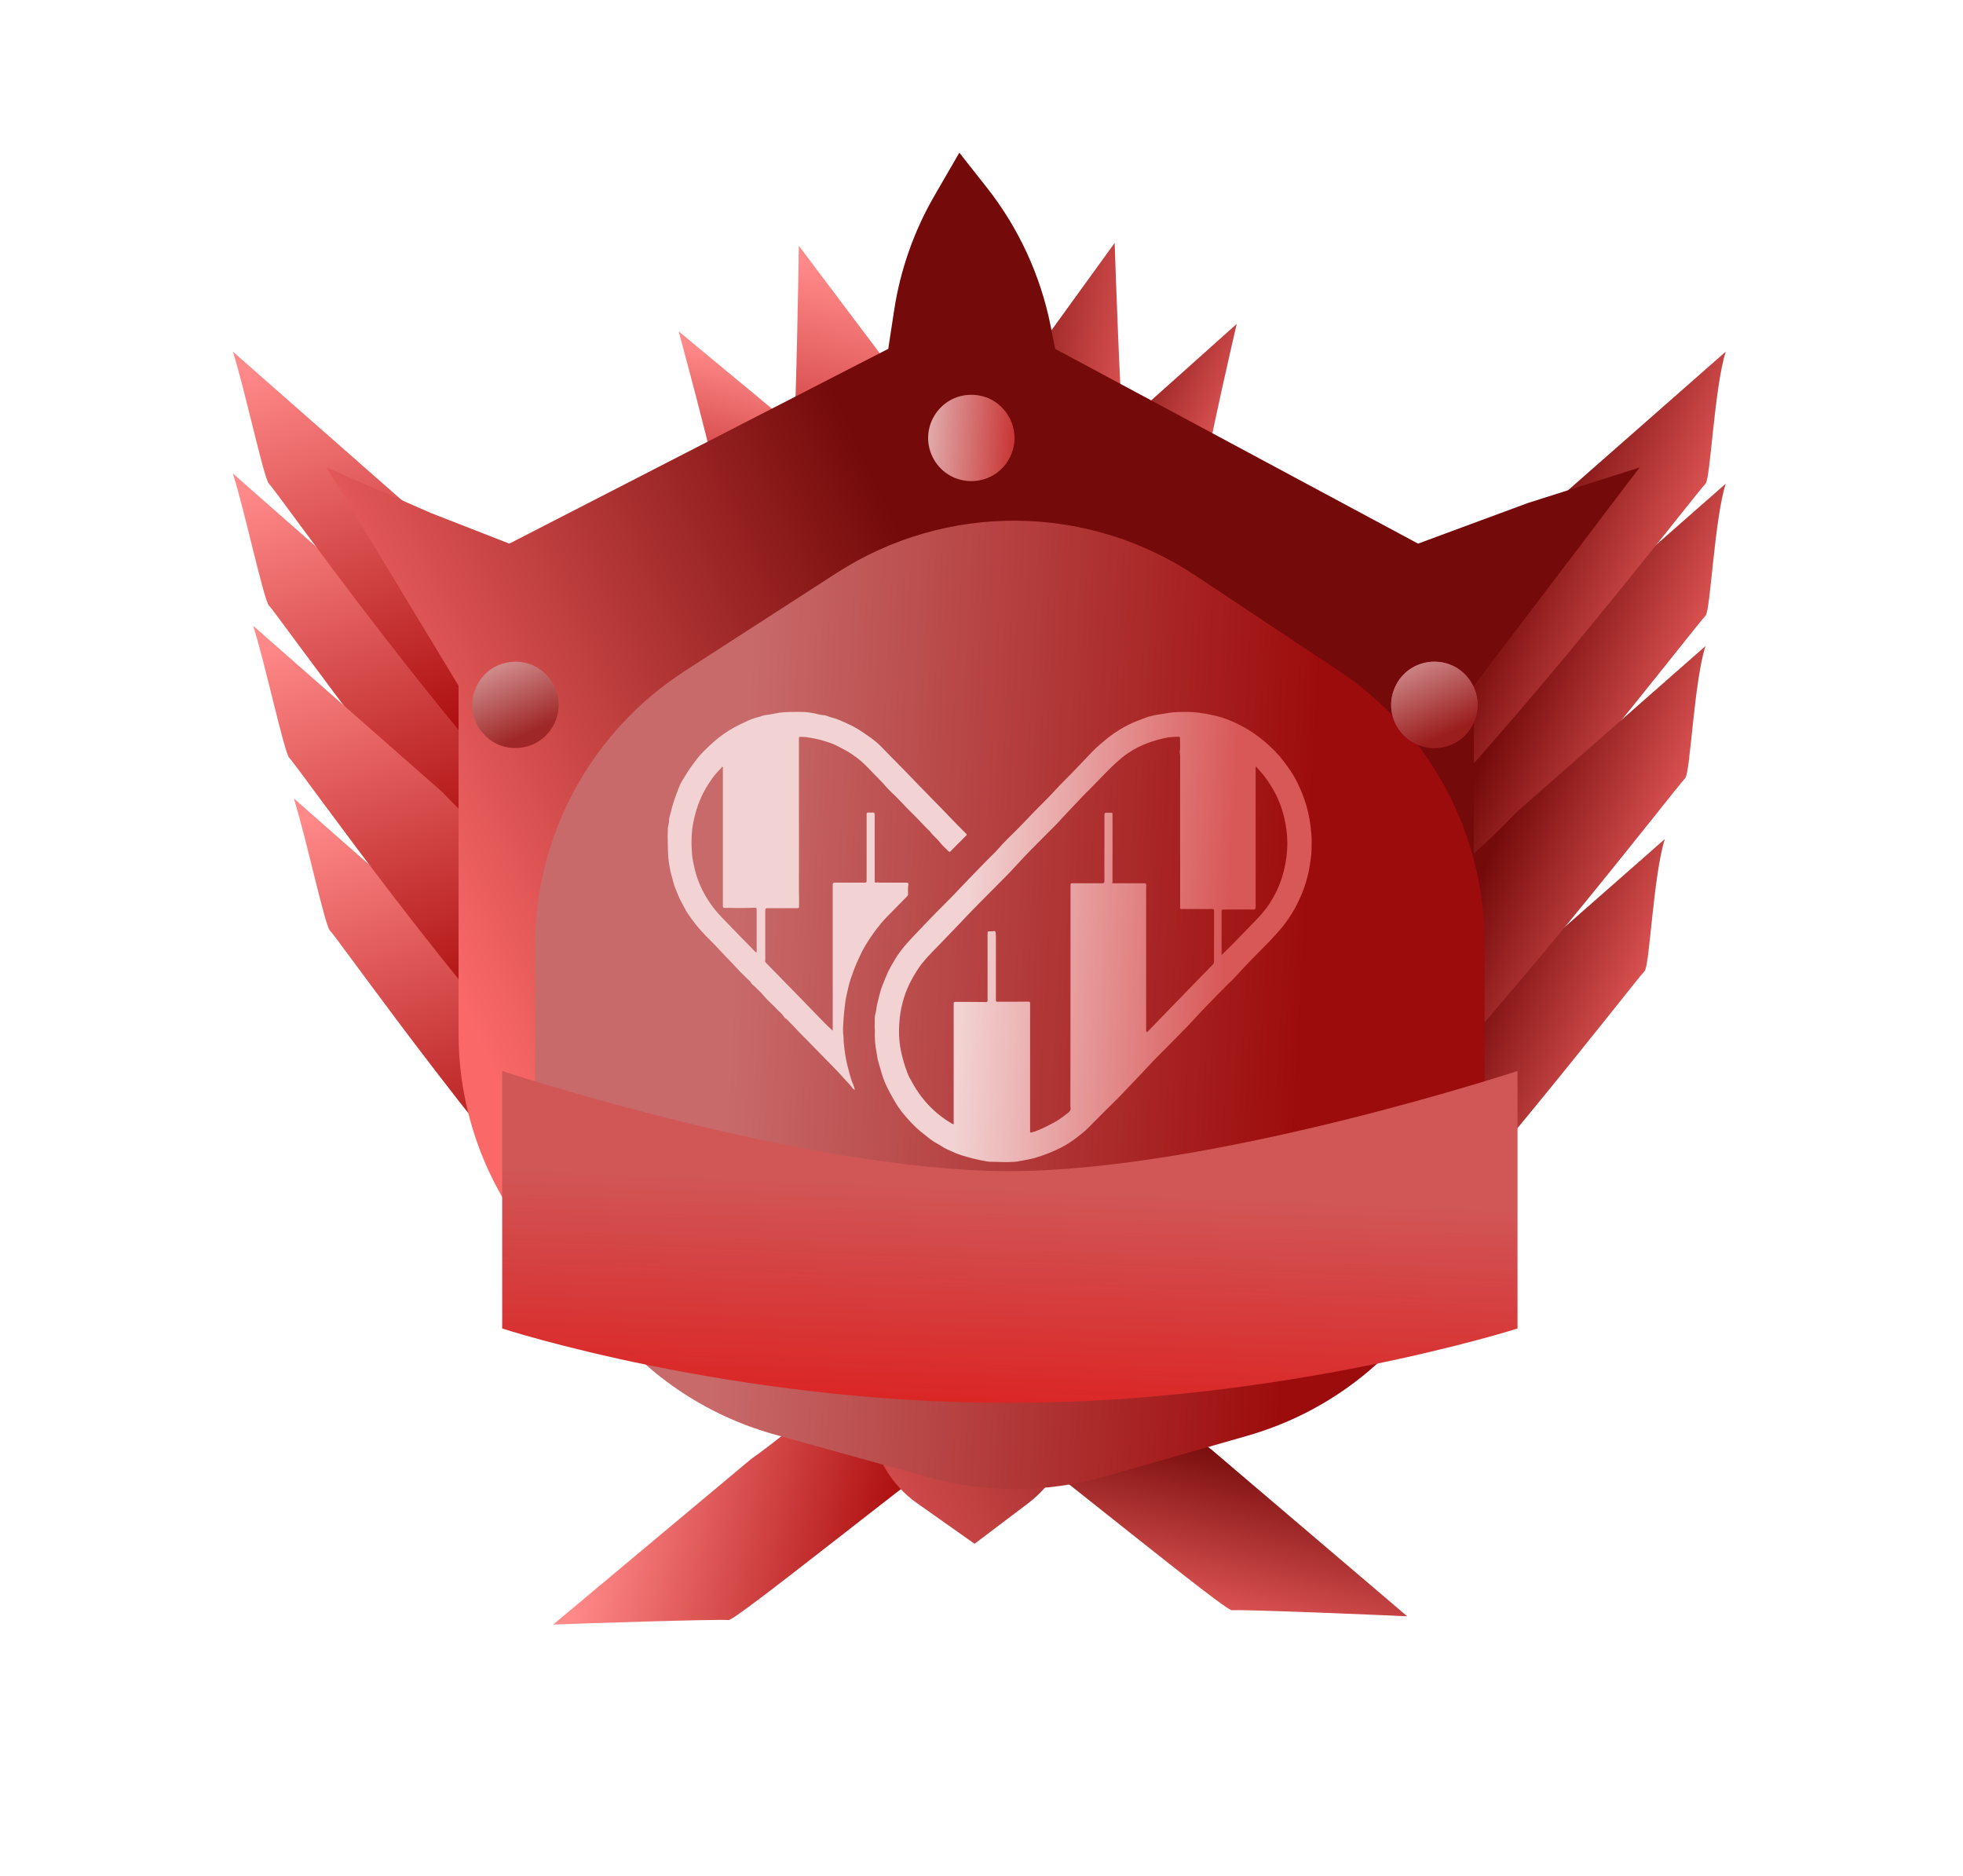 <svg width="90" height="86" viewBox="0 0 90 86" fill="none" xmlns="http://www.w3.org/2000/svg">
<g filter="url(#filter0_d_622_5356)">
<path d="M51.461 19.173C51.508 19.504 46.072 27.253 41.5 34.31C38.426 34.021 34.118 33.933 35.611 31.89C38.25 28.279 41.739 24.697 44.175 20.709L51.105 11.137C51.141 12.333 51.371 18.54 51.461 19.173Z" fill="url(#paint0_linear_622_5356)"/>
<path d="M56.481 73.82C56.148 73.841 48.85 67.813 42.174 62.7C42.704 59.659 43.131 55.371 45.05 57.02C48.442 59.935 51.739 63.694 55.523 66.437L64.519 74.098C63.324 74.039 57.119 73.781 56.481 73.82Z" fill="url(#paint1_linear_622_5356)"/>
<path d="M36.418 19.307C36.377 19.639 41.954 27.286 46.656 34.258C49.724 33.912 54.03 33.745 52.499 31.73C49.794 28.168 46.24 24.651 43.731 20.708L36.625 11.266C36.612 12.463 36.496 18.672 36.418 19.307Z" fill="url(#paint2_linear_622_5356)"/>
<path d="M33.404 74.27C33.737 74.293 41.088 68.331 47.809 63.277C47.306 60.231 46.917 55.939 44.984 57.571C41.566 60.456 38.236 64.186 34.428 66.895L25.363 74.476C26.559 74.428 32.766 74.225 33.404 74.27Z" fill="url(#paint3_linear_622_5356)"/>
<path d="M32.574 20.857C32.604 21.088 39.39 26.84 45.219 32.06C48.016 32.008 52.008 32.159 50.163 30.64C46.902 27.954 42.856 25.247 39.7 22.305L31.115 15.19C31.349 16.034 32.516 20.413 32.574 20.857Z" fill="url(#paint4_linear_622_5356)"/>
<path d="M55.456 20.567C55.434 20.8 48.868 26.802 43.239 32.236C40.442 32.289 36.458 32.59 38.245 31.002C41.404 28.197 45.345 25.34 48.389 22.281L56.701 14.85C56.499 15.702 55.497 20.122 55.456 20.567Z" fill="url(#paint5_linear_622_5356)"/>
<path d="M78.197 28.224C77.731 28.703 69.522 39.397 63.525 45.38C61.302 42.987 58.072 40.038 59.937 38.418C63.232 35.554 67.16 33.285 70.437 29.807L79.123 22.173C78.599 23.802 78.423 27.991 78.197 28.224Z" fill="url(#paint6_linear_622_5356)"/>
<path d="M78.197 22.172C77.731 22.65 69.522 33.344 63.525 39.328C61.302 36.935 58.072 33.986 59.937 32.365C63.232 29.501 67.16 27.233 70.437 23.755L79.123 16.12C78.599 17.75 78.423 21.939 78.197 22.172Z" fill="url(#paint7_linear_622_5356)"/>
<path d="M75.404 44.516C74.939 44.995 66.729 55.689 60.731 61.672C58.509 59.279 55.279 56.33 57.144 54.71C60.439 51.846 64.367 49.578 67.644 46.099L76.33 38.465C75.806 40.094 75.63 44.283 75.404 44.516Z" fill="url(#paint8_linear_622_5356)"/>
<path d="M77.266 35.671C76.801 36.15 68.591 46.844 62.594 52.828C60.371 50.435 57.142 47.486 59.006 45.865C62.301 43.001 66.229 40.733 69.507 37.255L78.192 29.62C77.668 31.25 77.493 35.439 77.266 35.671Z" fill="url(#paint9_linear_622_5356)"/>
<path d="M12.327 27.758C12.793 28.237 20.277 38.931 26.274 44.914C28.497 42.522 31.726 39.572 29.862 37.952C26.567 35.088 22.639 32.82 19.361 29.342L10.676 21.707C11.2 23.336 12.101 27.525 12.327 27.758Z" fill="url(#paint10_linear_622_5356)"/>
<path d="M12.327 22.172C12.793 22.65 20.277 33.344 26.274 39.328C28.497 36.935 31.726 33.986 29.862 32.365C26.567 29.501 22.639 27.233 19.361 23.755L10.676 16.12C11.2 17.75 12.101 21.939 12.327 22.172Z" fill="url(#paint11_linear_622_5356)"/>
<path d="M15.121 42.654C15.587 43.133 23.071 53.827 29.068 59.81C31.291 57.417 34.52 54.468 32.656 52.848C29.361 49.984 25.433 47.716 22.155 44.237L13.47 36.603C13.994 38.232 14.895 42.421 15.121 42.654Z" fill="url(#paint12_linear_622_5356)"/>
<path d="M13.26 34.74C13.726 35.219 21.21 45.913 27.207 51.896C29.43 49.504 32.659 46.555 30.795 44.934C27.499 42.07 23.571 39.802 20.294 36.324L11.608 28.689C12.133 30.319 13.034 34.508 13.26 34.74Z" fill="url(#paint13_linear_622_5356)"/>
<g filter="url(#filter1_d_622_5356)">
<path d="M67.575 51.486V35.439L75.172 25.431L70.051 27.06L65.015 28.922L48.377 19.992L48.175 18.97C47.714 16.638 46.706 14.449 45.233 12.584L43.984 11L42.843 12.97C41.904 14.59 41.277 16.373 40.995 18.224L40.725 19.992L23.352 28.922L19.776 27.526L14.973 25.431L21.025 35.439V51.39C21.025 58.026 25.385 63.873 31.744 65.766L36.855 67.288C38.409 67.751 39.648 68.929 40.188 70.459C40.537 71.449 41.186 72.307 42.044 72.912L44.682 74.774L47.126 72.927C47.942 72.31 48.561 71.469 48.908 70.507C49.471 68.944 50.737 67.738 52.325 67.251L56.973 65.826C63.274 63.894 67.575 58.076 67.575 51.486Z" fill="url(#paint14_linear_622_5356)"/>
</g>
<g filter="url(#filter2_i_622_5356)">
<path d="M36.358 25.268L29.396 29.762C25.116 32.525 22.53 37.271 22.53 42.365V50.311C22.53 57.049 27.022 62.959 33.514 64.763L40.536 66.715C43.201 67.456 46.018 67.445 48.677 66.685L55.193 64.821C61.63 62.98 66.068 57.095 66.068 50.4V42.238C66.068 37.214 63.553 32.523 59.367 29.743L52.793 25.376C47.824 22.075 41.371 22.033 36.358 25.268Z" fill="url(#paint15_linear_622_5356)"/>
</g>
<g filter="url(#filter3_d_622_5356)">
<path d="M39.111 45.25C39.092 45.077 39.111 44.89 39.105 44.697C39.105 44.6 39.124 44.491 39.156 44.388C39.182 44.292 39.182 44.189 39.201 44.099C39.239 43.925 39.29 43.758 39.329 43.584C39.393 43.301 39.514 43.037 39.623 42.767C39.732 42.49 39.885 42.233 40.038 41.975C40.186 41.724 40.365 41.499 40.556 41.274C40.825 40.971 41.113 40.682 41.388 40.386C41.58 40.18 41.778 39.987 41.969 39.788C42.34 39.414 42.718 39.041 43.076 38.655C43.459 38.25 43.849 37.857 44.239 37.452C44.412 37.272 44.604 37.104 44.77 36.911C45.045 36.59 45.358 36.306 45.653 36.004C45.819 35.837 45.985 35.669 46.145 35.496C46.529 35.078 46.951 34.698 47.334 34.273C47.654 33.919 48.006 33.591 48.332 33.244C48.581 32.98 48.831 32.722 49.074 32.465C49.285 32.246 49.515 32.06 49.745 31.867C49.975 31.674 50.224 31.519 50.48 31.365C50.755 31.204 51.056 31.075 51.356 30.966C51.491 30.921 51.618 30.857 51.753 30.831C51.868 30.811 51.977 30.773 52.092 30.76C52.271 30.741 52.443 30.702 52.622 30.676C52.891 30.638 53.166 30.638 53.434 30.638C53.78 30.638 54.119 30.689 54.451 30.753C54.822 30.824 55.18 30.927 55.519 31.082C55.851 31.23 56.178 31.41 56.484 31.616C56.836 31.86 57.162 32.137 57.463 32.446C57.731 32.716 57.949 33.025 58.166 33.334C58.441 33.739 58.639 34.19 58.806 34.653C58.946 35.052 59.036 35.457 59.087 35.875C59.112 36.113 59.145 36.352 59.138 36.596C59.132 36.847 59.138 37.098 59.1 37.349C59.055 37.638 59.017 37.934 58.94 38.218C58.844 38.565 58.729 38.906 58.575 39.228C58.313 39.807 57.968 40.322 57.539 40.791C57.245 41.12 56.932 41.435 56.625 41.744C56.312 42.053 56.011 42.374 55.717 42.696C55.589 42.837 55.461 42.979 55.314 43.101C55.231 43.178 55.154 43.269 55.078 43.346C55.02 43.404 54.963 43.455 54.905 43.513C54.585 43.848 54.259 44.169 53.946 44.511C53.773 44.697 53.601 44.884 53.428 45.064C53.134 45.366 52.84 45.669 52.539 45.971C52.239 46.273 51.932 46.569 51.644 46.885C51.248 47.316 50.832 47.734 50.429 48.165C50.173 48.435 49.898 48.693 49.636 48.957C49.374 49.221 49.112 49.484 48.85 49.748C48.703 49.896 48.53 50.018 48.37 50.147C48.146 50.321 47.91 50.475 47.66 50.604C47.27 50.803 46.861 50.964 46.439 51.087C46.183 51.157 45.915 51.196 45.653 51.247C45.582 51.26 45.506 51.26 45.435 51.267C45.09 51.292 44.745 51.26 44.399 51.26C44.297 51.26 44.195 51.228 44.092 51.215C43.971 51.196 43.849 51.164 43.728 51.138C43.517 51.093 43.312 51.029 43.108 50.971C42.865 50.9 42.635 50.784 42.404 50.681C42.251 50.61 42.117 50.507 41.969 50.43C41.848 50.366 41.739 50.289 41.631 50.211C41.484 50.096 41.337 49.98 41.196 49.864C40.998 49.697 40.812 49.51 40.639 49.317C40.531 49.188 40.416 49.066 40.313 48.931C40.134 48.693 39.987 48.435 39.847 48.178C39.712 47.927 39.578 47.676 39.489 47.406C39.393 47.136 39.329 46.859 39.246 46.589C39.214 46.479 39.214 46.357 39.188 46.241C39.118 45.913 39.099 45.591 39.111 45.25ZM42.711 49.549C42.73 49.517 42.724 49.491 42.724 49.465C42.724 49.169 42.724 48.873 42.724 48.584C42.724 47.059 42.724 45.54 42.724 44.015C42.724 43.964 42.73 43.931 42.794 43.931C43.261 43.931 43.728 43.931 44.195 43.938C44.259 43.938 44.284 43.925 44.278 43.854C44.278 43.256 44.278 42.651 44.278 42.053C44.278 41.634 44.278 41.222 44.278 40.804C44.278 40.701 44.278 40.701 44.387 40.695C44.444 40.695 44.508 40.701 44.566 40.682C44.598 40.675 44.642 40.695 44.649 40.746C44.649 40.811 44.661 40.868 44.661 40.926C44.661 41.898 44.661 42.87 44.661 43.848C44.661 43.912 44.681 43.931 44.745 43.925C45.211 43.925 45.678 43.925 46.145 43.919C46.209 43.919 46.228 43.931 46.228 43.996C46.228 45.739 46.228 47.483 46.228 49.221C46.228 49.433 46.228 49.652 46.228 49.864C46.228 49.915 46.241 49.935 46.298 49.915C46.375 49.89 46.452 49.877 46.522 49.845C46.657 49.787 46.797 49.735 46.931 49.664C47.085 49.581 47.245 49.51 47.398 49.42C47.584 49.311 47.75 49.188 47.923 49.053C48.025 48.976 48.121 48.899 48.076 48.744C48.076 48.738 48.076 48.731 48.076 48.719C48.076 46.151 48.082 43.577 48.082 41.01C48.082 40.206 48.082 39.401 48.082 38.597C48.082 38.494 48.082 38.494 48.185 38.494C48.632 38.494 49.086 38.494 49.534 38.494C49.611 38.494 49.636 38.468 49.636 38.391C49.63 37.864 49.636 37.33 49.636 36.802C49.636 36.319 49.636 35.837 49.636 35.354C49.636 35.277 49.662 35.258 49.732 35.258C49.803 35.264 49.873 35.264 49.937 35.258C49.994 35.251 50.007 35.277 50.007 35.328C50.007 36.332 50.007 37.336 50.007 38.346C50.007 38.378 50.014 38.411 50.001 38.436C49.975 38.494 50.007 38.494 50.045 38.494C50.161 38.494 50.282 38.494 50.397 38.494C50.755 38.494 51.113 38.494 51.465 38.494C51.529 38.494 51.554 38.514 51.554 38.578C51.548 38.661 51.548 38.752 51.548 38.835C51.548 40.959 51.548 43.076 51.548 45.199C51.548 45.225 51.548 45.244 51.554 45.27C51.574 45.321 51.587 45.328 51.625 45.289C51.702 45.205 51.778 45.128 51.855 45.051C52.264 44.626 52.68 44.202 53.089 43.777C53.594 43.256 54.099 42.734 54.611 42.213C54.649 42.175 54.662 42.13 54.662 42.078C54.662 41.306 54.662 40.528 54.662 39.755C54.662 39.691 54.643 39.672 54.579 39.672C54.131 39.678 53.684 39.672 53.236 39.672C53.115 39.672 53.108 39.697 53.108 39.55C53.108 37.246 53.108 34.936 53.108 32.632C53.108 32.575 53.083 32.523 53.089 32.465C53.121 32.279 53.102 32.086 53.102 31.899C53.102 31.77 53.096 31.77 52.974 31.777C52.955 31.777 52.929 31.777 52.91 31.777C52.776 31.79 52.642 31.79 52.507 31.815C52.213 31.873 51.919 31.95 51.631 32.06C51.299 32.182 50.985 32.343 50.698 32.542C50.34 32.787 50.026 33.096 49.719 33.404C49.457 33.668 49.208 33.932 48.946 34.196C48.837 34.305 48.728 34.408 48.626 34.518C48.306 34.852 47.986 35.193 47.667 35.534C47.59 35.618 47.513 35.715 47.43 35.792C47.258 35.959 47.098 36.133 46.925 36.3C46.458 36.763 45.992 37.233 45.55 37.722C45.288 38.012 45.013 38.282 44.738 38.559C44.278 39.028 43.805 39.492 43.351 39.968C42.89 40.45 42.436 40.933 41.969 41.409C41.637 41.75 41.298 42.085 41.042 42.496C40.857 42.786 40.691 43.088 40.563 43.41C40.397 43.828 40.294 44.26 40.249 44.703C40.198 45.199 40.205 45.694 40.307 46.183C40.377 46.518 40.473 46.846 40.595 47.168C40.659 47.342 40.755 47.502 40.844 47.663C41.298 48.474 41.912 49.098 42.711 49.549ZM56.574 33.128C56.568 33.166 56.568 33.186 56.568 33.205C56.568 34.235 56.568 35.258 56.568 36.287C56.568 37.388 56.568 38.488 56.568 39.594C56.568 39.665 56.555 39.697 56.472 39.697C56.011 39.691 55.557 39.697 55.097 39.697C55.027 39.697 55.007 39.723 55.007 39.788C55.007 40.418 55.007 41.055 55.007 41.686C55.007 41.718 55.007 41.75 55.007 41.782C55.174 41.621 55.334 41.467 55.493 41.306C55.755 41.036 56.018 40.766 56.28 40.495C56.599 40.167 56.926 39.845 57.181 39.459C57.687 38.7 57.955 37.857 58.013 36.95C58.045 36.429 57.987 35.914 57.859 35.406C57.725 34.872 57.508 34.376 57.201 33.919C57.028 33.63 56.811 33.392 56.574 33.128Z" fill="url(#paint16_linear_622_5356)"/>
</g>
<g filter="url(#filter4_d_622_5356)">
<path d="M38.192 47.962C38.121 47.936 38.083 47.885 38.051 47.84C37.937 47.687 37.796 47.553 37.669 47.412C37.516 47.24 37.357 47.067 37.191 46.901C36.872 46.575 36.553 46.249 36.235 45.923C36.05 45.731 35.865 45.546 35.68 45.361C35.527 45.207 35.387 45.041 35.234 44.894C35.164 44.824 35.1 44.741 35.011 44.683C34.934 44.639 34.909 44.543 34.839 44.479C34.635 44.294 34.456 44.089 34.252 43.904C34.093 43.757 33.965 43.572 33.806 43.425C33.704 43.335 33.615 43.226 33.506 43.143C33.455 43.111 33.436 43.041 33.392 42.996C33.181 42.792 32.971 42.594 32.773 42.376C32.505 42.076 32.212 41.801 31.945 41.501C31.747 41.284 31.53 41.079 31.326 40.868C31.026 40.555 30.752 40.217 30.517 39.852C30.402 39.673 30.312 39.481 30.21 39.296C30.115 39.124 30.058 38.938 29.981 38.766C29.879 38.548 29.847 38.319 29.777 38.095C29.732 37.941 29.713 37.782 29.681 37.628C29.605 37.2 29.624 36.772 29.611 36.337C29.611 36.222 29.624 36.107 29.618 35.992C29.618 35.903 29.656 35.807 29.669 35.711C29.681 35.654 29.675 35.59 29.681 35.532C29.694 35.436 29.726 35.347 29.752 35.251C29.828 34.925 29.93 34.612 30.051 34.299C30.121 34.114 30.191 33.922 30.3 33.756C30.44 33.538 30.567 33.308 30.721 33.104C30.873 32.893 31.026 32.682 31.211 32.497C31.371 32.331 31.537 32.171 31.715 32.017C32.002 31.762 32.314 31.538 32.652 31.353C32.856 31.244 33.066 31.142 33.277 31.046C33.43 30.976 33.583 30.918 33.748 30.88C33.876 30.848 33.991 30.791 34.125 30.778C34.329 30.759 34.52 30.707 34.718 30.675C35.004 30.637 35.291 30.637 35.578 30.637C35.693 30.637 35.807 30.637 35.916 30.643C36.031 30.65 36.145 30.669 36.26 30.688C36.419 30.714 36.579 30.778 36.745 30.784C36.891 30.791 37.012 30.867 37.146 30.899C37.401 30.957 37.631 31.078 37.867 31.18C38.153 31.308 38.415 31.468 38.67 31.647C38.855 31.775 39.046 31.902 39.218 32.056C39.339 32.164 39.454 32.279 39.562 32.395C39.919 32.759 40.276 33.123 40.633 33.487C41.022 33.89 41.411 34.299 41.806 34.695C42.291 35.181 42.756 35.692 43.247 36.171C43.266 36.19 43.285 36.21 43.304 36.229C43.33 36.254 43.323 36.28 43.298 36.306C43.119 36.484 42.947 36.657 42.769 36.836C42.711 36.9 42.641 36.957 42.59 37.021C42.546 37.072 42.514 37.047 42.482 37.021C42.342 36.881 42.189 36.746 42.068 36.587C41.94 36.427 41.774 36.312 41.66 36.146C41.608 36.075 41.532 36.024 41.475 35.96C41.232 35.711 40.996 35.449 40.748 35.213C40.525 34.995 40.314 34.759 40.091 34.535C39.938 34.382 39.773 34.241 39.632 34.075C39.441 33.845 39.224 33.647 39.02 33.43C38.797 33.193 38.574 32.957 38.313 32.759C38.16 32.644 38 32.529 37.828 32.433C37.688 32.35 37.541 32.279 37.401 32.203C37.267 32.133 37.127 32.075 36.98 32.03C36.859 31.992 36.732 31.947 36.604 31.915C36.407 31.864 36.209 31.832 36.011 31.8C35.91 31.781 35.807 31.787 35.706 31.781C35.642 31.775 35.629 31.8 35.629 31.858C35.629 32.056 35.629 32.254 35.629 32.446C35.629 33.066 35.629 33.685 35.629 34.305C35.629 35.794 35.635 37.29 35.629 38.779C35.629 39.034 35.642 39.29 35.635 39.552C35.635 39.603 35.629 39.635 35.559 39.635C35.1 39.635 34.641 39.635 34.182 39.635C34.105 39.635 34.086 39.66 34.086 39.756C34.086 40.44 34.086 41.117 34.086 41.801C34.086 41.884 34.093 41.968 34.08 42.05C34.074 42.083 34.086 42.102 34.105 42.127C34.539 42.568 34.972 43.009 35.406 43.456C35.878 43.942 36.349 44.428 36.821 44.913C36.936 45.029 37.057 45.137 37.178 45.252C37.178 45.06 37.178 44.862 37.178 44.664C37.178 42.626 37.178 40.593 37.178 38.555C37.178 38.485 37.204 38.465 37.267 38.465C37.726 38.465 38.185 38.465 38.644 38.465C38.721 38.465 38.733 38.44 38.733 38.37C38.733 37.366 38.733 36.369 38.733 35.366C38.733 35.251 38.733 35.251 38.848 35.251C38.899 35.251 38.957 35.257 39.008 35.251C39.078 35.245 39.103 35.27 39.103 35.347C39.103 35.711 39.103 36.075 39.103 36.44C39.103 37.092 39.103 37.737 39.103 38.389C39.103 38.459 39.129 38.485 39.193 38.459C39.237 38.44 39.282 38.465 39.32 38.465C39.734 38.465 40.142 38.465 40.557 38.465C40.627 38.465 40.665 38.485 40.646 38.561C40.62 38.708 40.633 38.855 40.633 38.996C40.633 39.034 40.62 39.06 40.595 39.085C40.448 39.226 40.321 39.373 40.174 39.514C40.015 39.673 39.855 39.833 39.696 39.999C39.518 40.178 39.358 40.37 39.205 40.568C39.097 40.709 38.995 40.849 38.899 40.996C38.733 41.245 38.574 41.501 38.447 41.776C38.325 42.031 38.211 42.293 38.115 42.562C38.032 42.798 37.943 43.028 37.892 43.271C37.847 43.488 37.79 43.699 37.758 43.917C37.739 44.063 37.726 44.211 37.707 44.358C37.682 44.556 37.675 44.747 37.663 44.945C37.65 45.131 37.643 45.316 37.669 45.501C37.682 45.591 37.675 45.687 37.682 45.776C37.701 45.955 37.72 46.134 37.745 46.307C37.79 46.626 37.873 46.939 37.956 47.246C38 47.412 38.051 47.572 38.121 47.725C38.141 47.802 38.179 47.872 38.192 47.962ZM33.685 41.667C33.685 41.654 33.691 41.648 33.691 41.642C33.691 41.015 33.691 40.389 33.691 39.763C33.691 39.603 33.691 39.609 33.538 39.616C33.098 39.635 32.665 39.622 32.225 39.622C32.168 39.622 32.142 39.603 32.142 39.539C32.142 37.449 32.142 35.353 32.142 33.264C32.142 33.225 32.161 33.168 32.129 33.155C32.097 33.142 32.078 33.2 32.053 33.225C31.766 33.5 31.543 33.826 31.345 34.165C31.078 34.631 30.905 35.13 30.797 35.654C30.695 36.146 30.689 36.644 30.727 37.143C30.746 37.386 30.803 37.622 30.854 37.858C30.982 38.389 31.211 38.881 31.511 39.335C31.76 39.718 32.072 40.044 32.397 40.37C32.576 40.555 32.754 40.74 32.932 40.926C33.149 41.143 33.366 41.36 33.576 41.584C33.608 41.616 33.64 41.648 33.685 41.667Z" fill="url(#paint17_linear_622_5356)"/>
</g>
<g filter="url(#filter5_d_622_5356)">
<path d="M21.024 59.904C21.024 59.904 31.502 63.315 44.22 63.315C56.937 63.315 67.575 59.904 67.575 59.904V48.099C67.575 48.099 53.599 52.702 44.22 52.69C34.901 52.678 21.024 48.099 21.024 48.099V59.904Z" fill="url(#paint18_linear_622_5356)"/>
</g>
<g filter="url(#filter6_d_622_5356)">
<path d="M46.247 21.067C45.485 22.386 43.582 22.386 42.82 21.067C42.059 19.748 43.011 18.099 44.533 18.099C46.056 18.099 47.008 19.748 46.247 21.067Z" fill="url(#paint19_linear_622_5356)"/>
</g>
<g filter="url(#filter7_d_622_5356)">
<path d="M67.379 31.173C68.257 32.417 67.459 34.146 65.943 34.284C64.426 34.423 63.328 32.868 63.967 31.485C64.605 30.102 66.501 29.929 67.379 31.173Z" fill="url(#paint20_linear_622_5356)"/>
</g>
<g filter="url(#filter8_d_622_5356)">
<path d="M67.379 31.173C68.257 32.417 67.459 34.146 65.943 34.284C64.426 34.423 63.328 32.868 63.967 31.485C64.605 30.102 66.501 29.929 67.379 31.173Z" fill="url(#paint21_linear_622_5356)"/>
</g>
<g filter="url(#filter9_d_622_5356)">
<path d="M25.248 31.173C26.126 32.417 25.328 34.146 23.812 34.284C22.295 34.423 21.197 32.868 21.836 31.485C22.474 30.102 24.37 29.929 25.248 31.173Z" fill="url(#paint22_linear_622_5356)"/>
</g>
</g>
<defs>
<filter id="filter0_d_622_5356" x="0.076" y="0.4" width="89.647" height="84.974" filterUnits="userSpaceOnUse" color-interpolation-filters="sRGB">
<feFlood flood-opacity="0" result="BackgroundImageFix"/>
<feColorMatrix in="SourceAlpha" type="matrix" values="0 0 0 0 0 0 0 0 0 0 0 0 0 0 0 0 0 0 127 0" result="hardAlpha"/>
<feOffset/>
<feGaussianBlur stdDeviation="5.3"/>
<feComposite in2="hardAlpha" operator="out"/>
<feColorMatrix type="matrix" values="0 0 0 0 0.831 0 0 0 0 0.149 0 0 0 0 0.333 0 0 0 0.3 0"/>
<feBlend mode="normal" in2="BackgroundImageFix" result="effect1_dropShadow_622_5356"/>
<feBlend mode="normal" in="SourceGraphic" in2="effect1_dropShadow_622_5356" result="shape"/>
</filter>
<filter id="filter1_d_622_5356" x="9.873" y="1.9" width="70.4" height="73.974" filterUnits="userSpaceOnUse" color-interpolation-filters="sRGB">
<feFlood flood-opacity="0" result="BackgroundImageFix"/>
<feColorMatrix in="SourceAlpha" type="matrix" values="0 0 0 0 0 0 0 0 0 0 0 0 0 0 0 0 0 0 127 0" result="hardAlpha"/>
<feOffset dy="-4"/>
<feGaussianBlur stdDeviation="2.55"/>
<feComposite in2="hardAlpha" operator="out"/>
<feColorMatrix type="matrix" values="0 0 0 0 0 0 0 0 0 0 0 0 0 0 0 0 0 0 0.25 0"/>
<feBlend mode="normal" in2="BackgroundImageFix" result="effect1_dropShadow_622_5356"/>
<feBlend mode="normal" in="SourceGraphic" in2="effect1_dropShadow_622_5356" result="shape"/>
</filter>
<filter id="filter2_i_622_5356" x="22.53" y="22.871" width="45.538" height="45.392" filterUnits="userSpaceOnUse" color-interpolation-filters="sRGB">
<feFlood flood-opacity="0" result="BackgroundImageFix"/>
<feBlend mode="normal" in="SourceGraphic" in2="BackgroundImageFix" result="shape"/>
<feColorMatrix in="SourceAlpha" type="matrix" values="0 0 0 0 0 0 0 0 0 0 0 0 0 0 0 0 0 0 127 0" result="hardAlpha"/>
<feOffset dx="2" dy="1"/>
<feGaussianBlur stdDeviation="1"/>
<feComposite in2="hardAlpha" operator="arithmetic" k2="-1" k3="1"/>
<feColorMatrix type="matrix" values="0 0 0 0 0 0 0 0 0 0 0 0 0 0 0 0 0 0 0.25 0"/>
<feBlend mode="normal" in2="shape" result="effect1_innerShadow_622_5356"/>
</filter>
<filter id="filter3_d_622_5356" x="38.502" y="30.638" width="23.236" height="24.239" filterUnits="userSpaceOnUse" color-interpolation-filters="sRGB">
<feFlood flood-opacity="0" result="BackgroundImageFix"/>
<feColorMatrix in="SourceAlpha" type="matrix" values="0 0 0 0 0 0 0 0 0 0 0 0 0 0 0 0 0 0 127 0" result="hardAlpha"/>
<feOffset dx="1" dy="2"/>
<feGaussianBlur stdDeviation="0.8"/>
<feComposite in2="hardAlpha" operator="out"/>
<feColorMatrix type="matrix" values="0 0 0 0 0 0 0 0 0 0 0 0 0 0 0 0 0 0 0.25 0"/>
<feBlend mode="normal" in2="BackgroundImageFix" result="effect1_dropShadow_622_5356"/>
<feBlend mode="normal" in="SourceGraphic" in2="effect1_dropShadow_622_5356" result="shape"/>
</filter>
<filter id="filter4_d_622_5356" x="29.011" y="30.637" width="16.909" height="20.925" filterUnits="userSpaceOnUse" color-interpolation-filters="sRGB">
<feFlood flood-opacity="0" result="BackgroundImageFix"/>
<feColorMatrix in="SourceAlpha" type="matrix" values="0 0 0 0 0 0 0 0 0 0 0 0 0 0 0 0 0 0 127 0" result="hardAlpha"/>
<feOffset dx="1" dy="2"/>
<feGaussianBlur stdDeviation="0.8"/>
<feComposite in2="hardAlpha" operator="out"/>
<feColorMatrix type="matrix" values="0 0 0 0 0 0 0 0 0 0 0 0 0 0 0 0 0 0 0.25 0"/>
<feBlend mode="normal" in2="BackgroundImageFix" result="effect1_dropShadow_622_5356"/>
<feBlend mode="normal" in="SourceGraphic" in2="effect1_dropShadow_622_5356" result="shape"/>
</filter>
<filter id="filter5_d_622_5356" x="21.024" y="47.799" width="49.851" height="17.816" filterUnits="userSpaceOnUse" color-interpolation-filters="sRGB">
<feFlood flood-opacity="0" result="BackgroundImageFix"/>
<feColorMatrix in="SourceAlpha" type="matrix" values="0 0 0 0 0 0 0 0 0 0 0 0 0 0 0 0 0 0 127 0" result="hardAlpha"/>
<feOffset dx="2" dy="1"/>
<feGaussianBlur stdDeviation="0.65"/>
<feComposite in2="hardAlpha" operator="out"/>
<feColorMatrix type="matrix" values="0 0 0 0 0 0 0 0 0 0 0 0 0 0 0 0 0 0 0.25 0"/>
<feBlend mode="normal" in2="BackgroundImageFix" result="effect1_dropShadow_622_5356"/>
<feBlend mode="normal" in="SourceGraphic" in2="effect1_dropShadow_622_5356" result="shape"/>
</filter>
<filter id="filter6_d_622_5356" x="36.252" y="11.799" width="16.563" height="16.557" filterUnits="userSpaceOnUse" color-interpolation-filters="sRGB">
<feFlood flood-opacity="0" result="BackgroundImageFix"/>
<feColorMatrix in="SourceAlpha" type="matrix" values="0 0 0 0 0 0 0 0 0 0 0 0 0 0 0 0 0 0 127 0" result="hardAlpha"/>
<feOffset/>
<feGaussianBlur stdDeviation="3.15"/>
<feComposite in2="hardAlpha" operator="out"/>
<feColorMatrix type="matrix" values="0 0 0 0 1 0 0 0 0 1 0 0 0 0 1 0 0 0 0.25 0"/>
<feBlend mode="normal" in2="BackgroundImageFix" result="effect1_dropShadow_622_5356"/>
<feBlend mode="normal" in="SourceGraphic" in2="effect1_dropShadow_622_5356" result="shape"/>
</filter>
<filter id="filter7_d_622_5356" x="57.481" y="24.036" width="16.563" height="16.557" filterUnits="userSpaceOnUse" color-interpolation-filters="sRGB">
<feFlood flood-opacity="0" result="BackgroundImageFix"/>
<feColorMatrix in="SourceAlpha" type="matrix" values="0 0 0 0 0 0 0 0 0 0 0 0 0 0 0 0 0 0 127 0" result="hardAlpha"/>
<feOffset/>
<feGaussianBlur stdDeviation="3.15"/>
<feComposite in2="hardAlpha" operator="out"/>
<feColorMatrix type="matrix" values="0 0 0 0 1 0 0 0 0 1 0 0 0 0 1 0 0 0 0.25 0"/>
<feBlend mode="normal" in2="BackgroundImageFix" result="effect1_dropShadow_622_5356"/>
<feBlend mode="normal" in="SourceGraphic" in2="effect1_dropShadow_622_5356" result="shape"/>
</filter>
<filter id="filter8_d_622_5356" x="57.481" y="24.036" width="16.563" height="16.557" filterUnits="userSpaceOnUse" color-interpolation-filters="sRGB">
<feFlood flood-opacity="0" result="BackgroundImageFix"/>
<feColorMatrix in="SourceAlpha" type="matrix" values="0 0 0 0 0 0 0 0 0 0 0 0 0 0 0 0 0 0 127 0" result="hardAlpha"/>
<feOffset/>
<feGaussianBlur stdDeviation="3.15"/>
<feComposite in2="hardAlpha" operator="out"/>
<feColorMatrix type="matrix" values="0 0 0 0 1 0 0 0 0 1 0 0 0 0 1 0 0 0 0.25 0"/>
<feBlend mode="normal" in2="BackgroundImageFix" result="effect1_dropShadow_622_5356"/>
<feBlend mode="normal" in="SourceGraphic" in2="effect1_dropShadow_622_5356" result="shape"/>
</filter>
<filter id="filter9_d_622_5356" x="15.35" y="24.036" width="16.563" height="16.557" filterUnits="userSpaceOnUse" color-interpolation-filters="sRGB">
<feFlood flood-opacity="0" result="BackgroundImageFix"/>
<feColorMatrix in="SourceAlpha" type="matrix" values="0 0 0 0 0 0 0 0 0 0 0 0 0 0 0 0 0 0 127 0" result="hardAlpha"/>
<feOffset/>
<feGaussianBlur stdDeviation="3.15"/>
<feComposite in2="hardAlpha" operator="out"/>
<feColorMatrix type="matrix" values="0 0 0 0 1 0 0 0 0 1 0 0 0 0 1 0 0 0 0.25 0"/>
<feBlend mode="normal" in2="BackgroundImageFix" result="effect1_dropShadow_622_5356"/>
<feBlend mode="normal" in="SourceGraphic" in2="effect1_dropShadow_622_5356" result="shape"/>
</filter>
<linearGradient id="paint0_linear_622_5356" x1="54.871" y1="11.931" x2="45.304" y2="10.461" gradientUnits="userSpaceOnUse">
<stop stop-color="#FA6868"/>
<stop offset="1" stop-color="#740A0A"/>
</linearGradient>
<linearGradient id="paint1_linear_622_5356" x1="63.432" y1="77.79" x2="65.65" y2="68.368" gradientUnits="userSpaceOnUse">
<stop stop-color="#FA6868"/>
<stop offset="1" stop-color="#740A0A"/>
</linearGradient>
<linearGradient id="paint2_linear_622_5356" x1="40.388" y1="13.123" x2="36.749" y2="26.529" gradientUnits="userSpaceOnUse">
<stop stop-color="#FF8888"/>
<stop offset="1" stop-color="#AB0B0B"/>
</linearGradient>
<linearGradient id="paint3_linear_622_5356" x1="27.024" y1="70.623" x2="40.599" y2="73.568" gradientUnits="userSpaceOnUse">
<stop stop-color="#FF8888"/>
<stop offset="1" stop-color="#AB0B0B"/>
</linearGradient>
<linearGradient id="paint4_linear_622_5356" x1="35.015" y1="16.737" x2="32.749" y2="25.564" gradientUnits="userSpaceOnUse">
<stop stop-color="#FF8888"/>
<stop offset="1" stop-color="#AB0B0B"/>
</linearGradient>
<linearGradient id="paint5_linear_622_5356" x1="60.042" y1="15.1" x2="52.882" y2="11.77" gradientUnits="userSpaceOnUse">
<stop stop-color="#FA6868"/>
<stop offset="1" stop-color="#740A0A"/>
</linearGradient>
<linearGradient id="paint6_linear_622_5356" x1="81.688" y1="25.664" x2="73.076" y2="22.172" gradientUnits="userSpaceOnUse">
<stop stop-color="#FA6868"/>
<stop offset="1" stop-color="#740A0A"/>
</linearGradient>
<linearGradient id="paint7_linear_622_5356" x1="81.688" y1="19.612" x2="73.076" y2="16.12" gradientUnits="userSpaceOnUse">
<stop stop-color="#FA6868"/>
<stop offset="1" stop-color="#740A0A"/>
</linearGradient>
<linearGradient id="paint8_linear_622_5356" x1="78.895" y1="41.956" x2="70.284" y2="38.464" gradientUnits="userSpaceOnUse">
<stop stop-color="#FA6868"/>
<stop offset="1" stop-color="#740A0A"/>
</linearGradient>
<linearGradient id="paint9_linear_622_5356" x1="80.757" y1="33.111" x2="72.146" y2="29.62" gradientUnits="userSpaceOnUse">
<stop stop-color="#FA6868"/>
<stop offset="1" stop-color="#740A0A"/>
</linearGradient>
<linearGradient id="paint10_linear_622_5356" x1="14.189" y1="21.707" x2="20.241" y2="39.861" gradientUnits="userSpaceOnUse">
<stop stop-color="#FF8888"/>
<stop offset="1" stop-color="#AB0B0B"/>
</linearGradient>
<linearGradient id="paint11_linear_622_5356" x1="14.189" y1="16.12" x2="20.241" y2="34.275" gradientUnits="userSpaceOnUse">
<stop stop-color="#FF8888"/>
<stop offset="1" stop-color="#AB0B0B"/>
</linearGradient>
<linearGradient id="paint12_linear_622_5356" x1="16.983" y1="36.602" x2="23.035" y2="54.757" gradientUnits="userSpaceOnUse">
<stop stop-color="#FF8888"/>
<stop offset="1" stop-color="#AB0B0B"/>
</linearGradient>
<linearGradient id="paint13_linear_622_5356" x1="15.122" y1="28.689" x2="21.174" y2="46.843" gradientUnits="userSpaceOnUse">
<stop stop-color="#FF8888"/>
<stop offset="1" stop-color="#AB0B0B"/>
</linearGradient>
<linearGradient id="paint14_linear_622_5356" x1="7.661" y1="21.004" x2="32.443" y2="9.437" gradientUnits="userSpaceOnUse">
<stop stop-color="#FA6868"/>
<stop offset="1" stop-color="#740A0A"/>
</linearGradient>
<linearGradient id="paint15_linear_622_5356" x1="32.903" y1="19.941" x2="58.982" y2="21.354" gradientUnits="userSpaceOnUse">
<stop stop-color="#C86A6A"/>
<stop offset="1" stop-color="#9D0C0C"/>
</linearGradient>
<linearGradient id="paint16_linear_622_5356" x1="43.876" y1="30.638" x2="55.873" y2="31.332" gradientUnits="userSpaceOnUse">
<stop stop-color="#F2D2D2"/>
<stop offset="1" stop-color="#D85757"/>
</linearGradient>
<linearGradient id="paint17_linear_622_5356" x1="32.877" y1="30.637" x2="39.234" y2="17.451" gradientUnits="userSpaceOnUse">
<stop stop-color="#F2D2D2"/>
</linearGradient>
<linearGradient id="paint18_linear_622_5356" x1="44.448" y1="64.301" x2="44.902" y2="53.301" gradientUnits="userSpaceOnUse">
<stop stop-color="#DC2121"/>
<stop offset="0.995" stop-color="#D15757"/>
</linearGradient>
<linearGradient id="paint19_linear_622_5356" x1="46.605" y1="24.034" x2="41.867" y2="23.752" gradientUnits="userSpaceOnUse">
<stop offset="0" stop-color="#C62C2C"/>
<stop offset="1" stop-color="#E4B8B8"/>
</linearGradient>
<linearGradient id="paint20_linear_622_5356" x1="68.23" y1="26.373" x2="70.657" y2="31.665" gradientUnits="userSpaceOnUse">
<stop stop-color="#FF9FA7"/>
<stop offset="1" stop-color="#AA0D3C"/>
</linearGradient>
<linearGradient id="paint21_linear_622_5356" x1="68.23" y1="26.373" x2="70.657" y2="31.665" gradientUnits="userSpaceOnUse">
<stop stop-color="#ECC8C8"/>
<stop offset="1" stop-color="#9B1E1E"/>
</linearGradient>
<linearGradient id="paint22_linear_622_5356" x1="26.099" y1="26.373" x2="28.526" y2="31.665" gradientUnits="userSpaceOnUse">
<stop stop-color="#F2D2D2"/>
<stop offset="1" stop-color="#9F2727"/>
</linearGradient>
</defs>
</svg>

